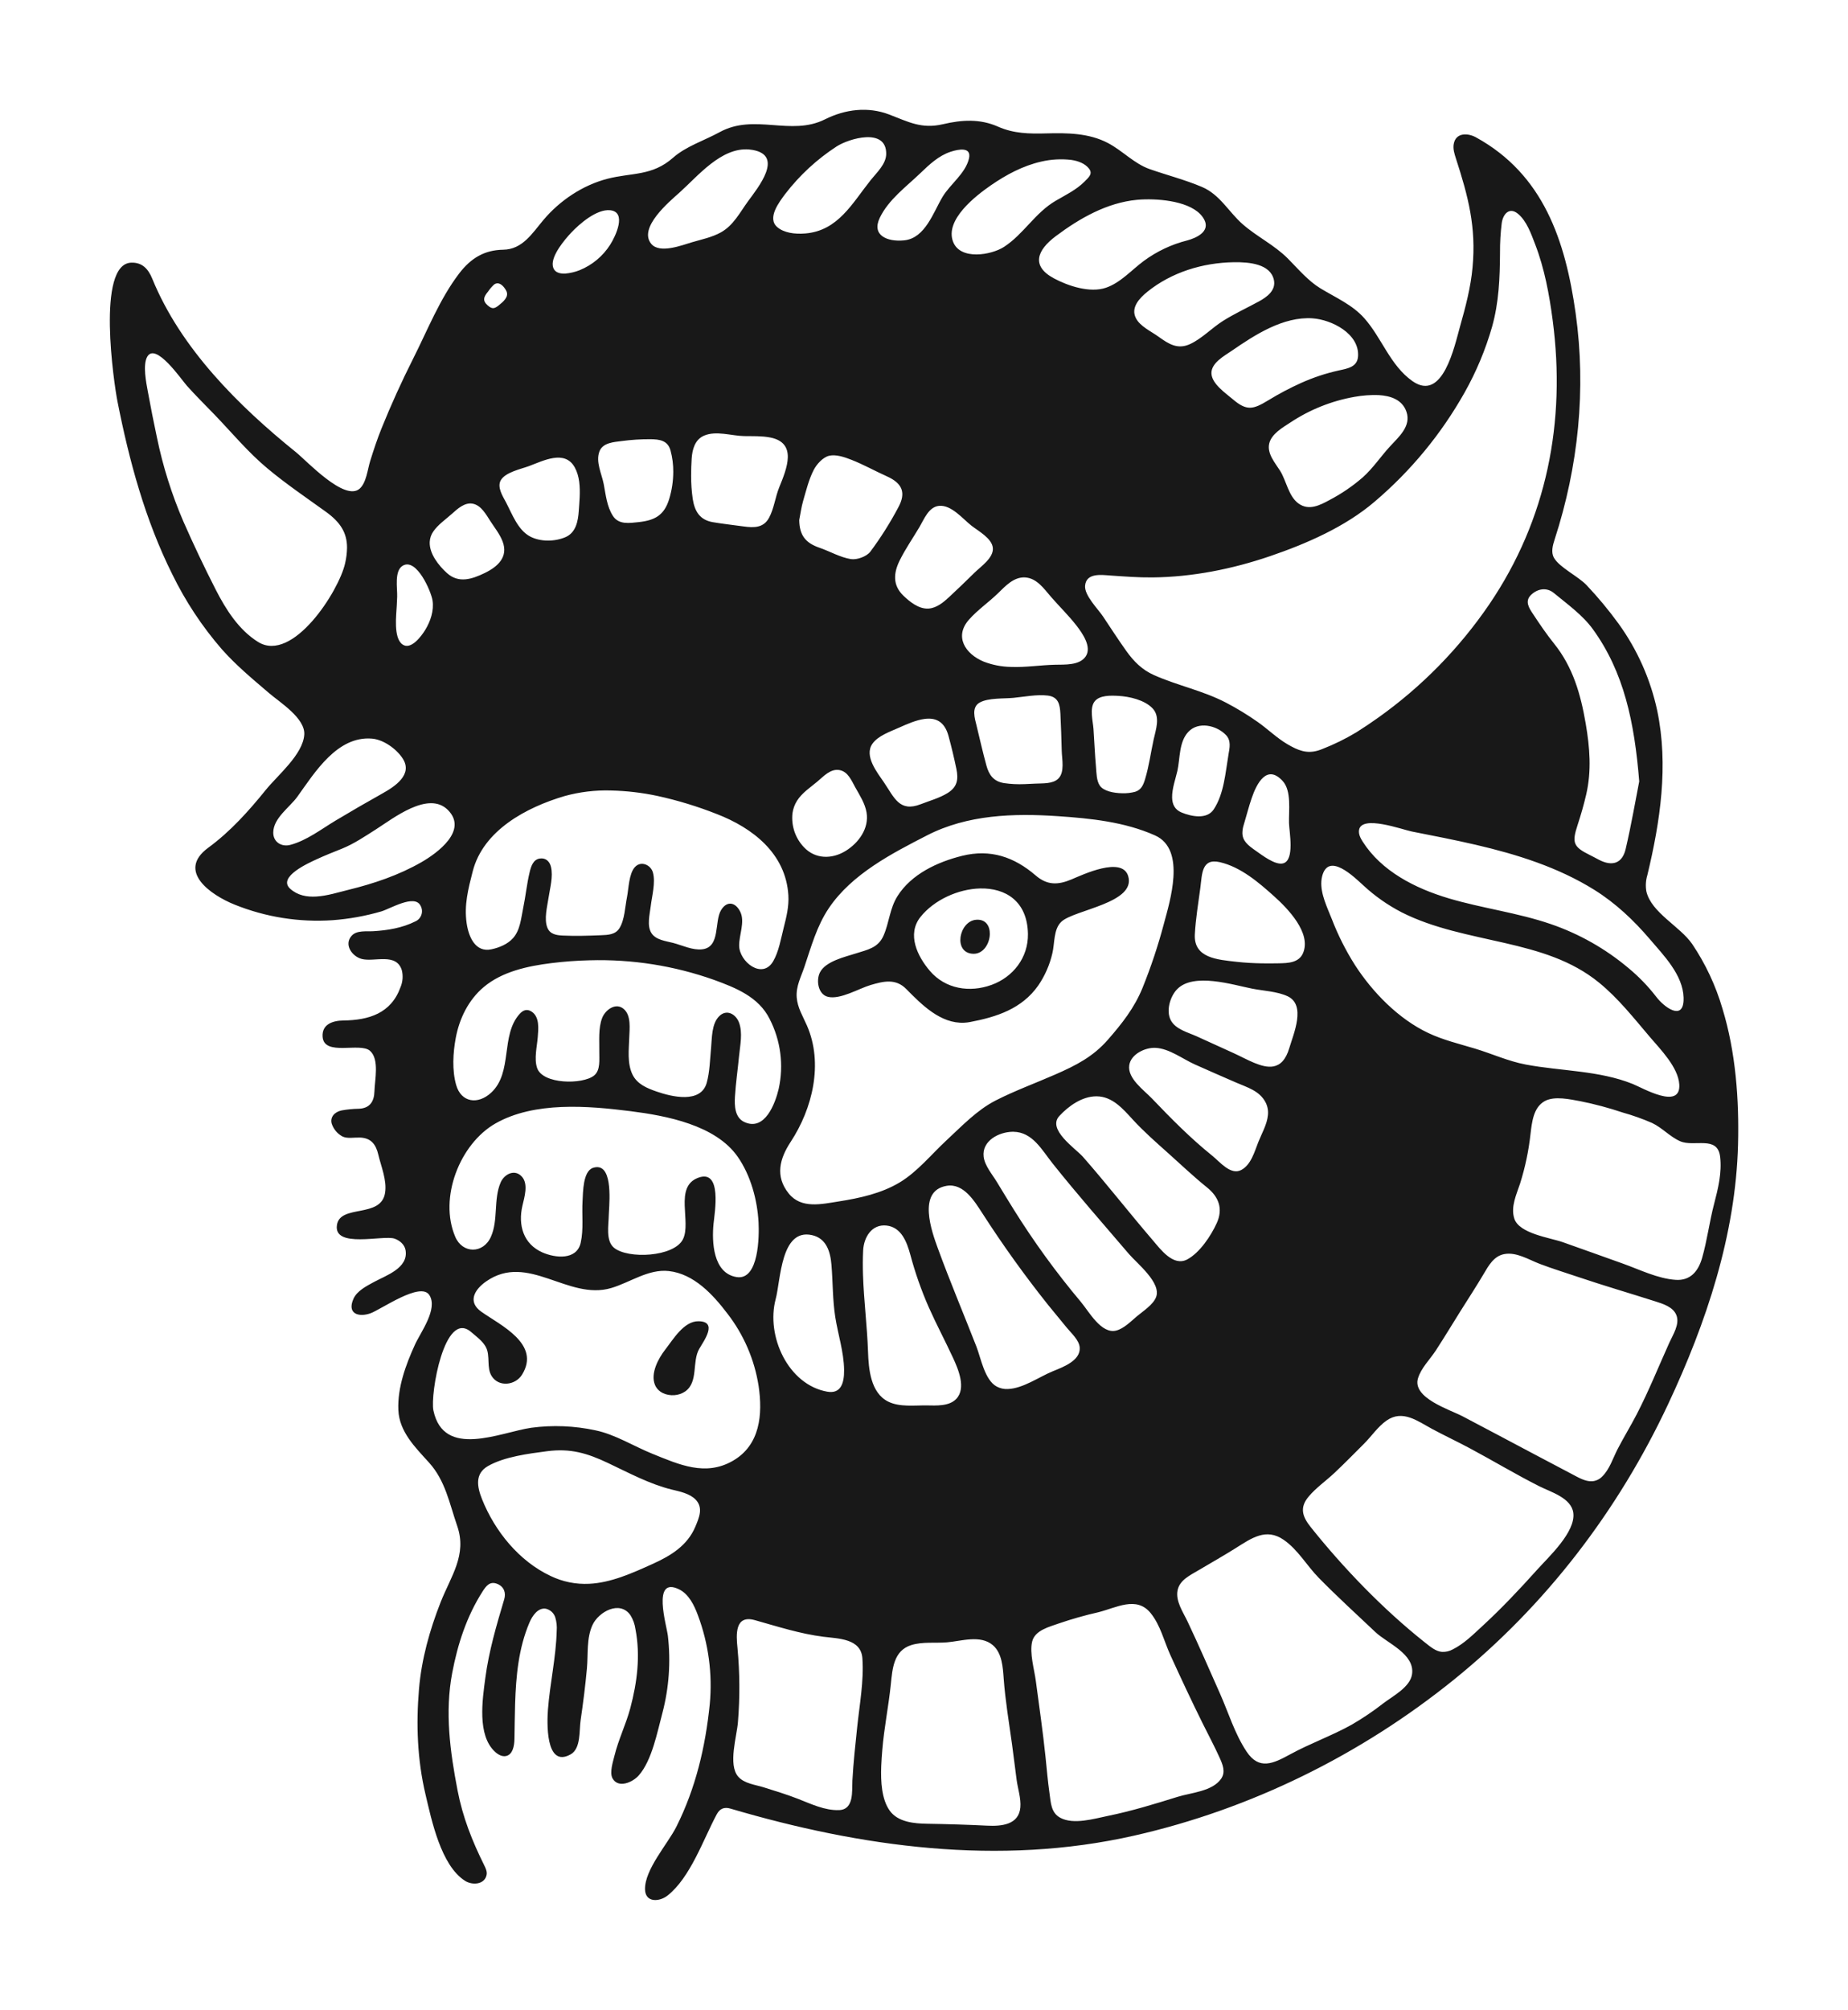 <svg width="505" height="549" viewBox="0 0 505 549" fill="none" xmlns="http://www.w3.org/2000/svg">
<g filter="url(#filter0_d)">
<g clip-path="url(#clip0)">
<path fill-rule="evenodd" clip-rule="evenodd" d="M140.762 461.425C141 453.789 141.706 446.201 144.674 439.228C145.494 437.301 147.007 435.145 149.084 435.41C149.699 435.536 150.27 435.824 150.737 436.244C151.204 436.665 151.55 437.203 151.739 437.802C152.101 439.004 152.233 440.265 152.127 441.516C151.94 448.719 150.291 455.777 149.738 462.946C149.503 465.998 148.904 479.173 155.957 475.198C158.769 473.611 158.256 468.71 158.657 465.953C159.345 461.237 159.954 456.494 160.386 451.748C160.739 447.869 160.236 443.5 161.912 439.868C163.55 436.315 169.348 433.009 172.283 437.201C172.993 438.35 173.456 439.634 173.642 440.972C175.049 448.223 174.124 455.501 172.244 462.572C171.068 466.996 168.997 471.144 167.906 475.61C167.522 477.185 166.528 480.156 167.372 481.736C168.891 484.575 172.852 482.895 174.564 480.948C178.172 476.844 179.622 469.078 181.008 463.933C182.822 457.04 183.33 449.868 182.506 442.789C182.186 440.025 178.062 426.564 185.482 430.088C188.239 431.396 189.716 434.503 190.711 437.199C193.625 444.964 194.733 453.291 193.951 461.548C192.757 473.234 190.108 484.448 184.843 494.953C182.49 499.649 176.13 506.669 176.267 512.107C176.36 515.793 180.228 515.489 182.384 513.8C188.667 508.88 192.186 498.427 195.863 491.583C196.678 490.064 197.865 489.512 199.609 490.026C235.29 500.542 272.97 505.787 309.953 497.403C341.805 490.182 371.865 475.346 397.261 454.838C422.392 434.541 442.157 408.728 455.857 379.526C466.265 357.342 474.315 333.32 474.951 308.619C475.264 296.449 474.338 283.438 470.695 271.517C468.862 265.234 466.067 259.273 462.411 253.846C459.043 248.987 451.283 245.335 449.902 239.507C449.641 238.023 449.731 236.499 450.165 235.057C453.701 220.391 455.996 205.065 452.866 190.107C451.025 181.526 447.416 173.423 442.27 166.316C439.615 162.67 436.731 159.197 433.637 155.916C431.344 153.435 426.105 151.006 424.632 148.33C423.798 146.817 424.315 144.947 424.849 143.303C431.314 123.42 433.492 102.335 430.577 81.598C427.78 61.701 421.76 43.639 403.341 33.518C401.121 32.298 397.808 32.152 397.253 35.361C397.025 36.678 397.443 38.011 397.855 39.281C401.213 49.636 403.431 58.021 402.398 69.046C401.919 74.42 400.485 79.871 399.019 85.042C397.501 90.379 394.327 106.014 385.943 100.08C379.891 95.798 377.621 88.337 372.84 82.943C369.544 79.224 364.964 77.284 360.807 74.749C357.466 72.71 354.755 69.47 351.935 66.629C348.265 62.93 343.49 60.67 339.593 57.256C335.746 53.887 333.38 49.157 328.468 47.071C323.855 45.109 318.946 43.863 314.201 42.202C309.906 40.7 306.792 37.181 302.757 35.064C297.553 32.335 291.618 32.285 285.893 32.439C281.293 32.563 277.015 32.495 272.745 30.601C267.782 28.401 262.839 28.719 257.678 29.928C251.842 31.296 248.24 29.293 242.995 27.283C237.181 25.055 230.943 25.846 225.458 28.593C216.063 33.297 206.2 26.881 196.655 32.099C192.395 34.429 187.465 35.957 183.928 39.081C178.195 44.146 172.677 43.108 165.978 44.837C159.25 46.574 152.983 50.773 148.526 56.057C145.447 59.708 142.794 64.135 137.509 64.213C132.466 64.287 128.733 66.437 125.48 70.693C120.171 77.639 116.82 86.202 112.898 93.972C109.754 100.199 106.872 106.553 104.254 113.033C103.073 115.959 102.088 118.95 101.151 121.96C100.45 124.211 100.123 127.864 98.273 129.488C94.188 133.072 83.838 121.911 80.873 119.521C65.141 106.836 49.349 91.122 41.616 72.148C40.484 69.368 38.81 67.659 35.883 67.743C26.211 68.025 31.203 101.105 32.09 105.601C35.285 121.806 39.664 138.008 47.067 152.84C50.671 160.238 55.227 167.132 60.621 173.347C64.533 177.764 69.085 181.53 73.56 185.354C76.527 187.891 83.455 192.19 83.147 196.683C82.771 202.125 75.89 207.732 72.618 211.782C67.952 217.553 62.938 223.145 56.922 227.549C48.167 233.96 57.628 240.511 64.157 243.117C72.632 246.525 81.768 247.974 90.882 247.354C95.387 247.023 99.845 246.22 104.183 244.959C106.571 244.271 113.292 240.147 114.911 243.375C115.126 243.749 115.259 244.164 115.301 244.593C115.344 245.022 115.295 245.455 115.158 245.864C115.021 246.273 114.799 246.648 114.507 246.964C114.215 247.281 113.859 247.532 113.462 247.701C109.93 249.467 105.946 250.124 102.038 250.361C100.194 250.473 97.502 250.051 96.109 251.585C93.895 254.026 96.212 257.255 98.861 257.945C102.314 258.839 108.307 256.144 109.809 261.03C110.187 262.567 110.061 264.185 109.45 265.645C106.868 272.825 100.781 274.67 93.8 274.75C90.972 274.782 87.949 275.763 88.153 279.146C88.49 284.665 98.383 280.602 101.124 283.046C103.736 285.374 102.395 291.044 102.322 294.099C102.255 296.889 101.039 298.738 98.075 298.857C96.483 298.88 94.897 299.035 93.331 299.319C91.45 299.713 90.129 301.134 90.657 302.96C91.159 304.456 92.216 305.703 93.609 306.444C94.928 307.068 96.729 306.679 98.323 306.725C101.397 306.812 102.727 308.594 103.382 311.4C104.138 314.633 105.769 318.378 105.229 321.831C104.129 328.854 92.978 324.877 92.079 330.587C91.053 337.108 104.733 333.285 107.797 334.331C109.238 334.823 110.559 335.963 110.821 337.465C111.683 342.417 105.442 344.395 102.08 346.24C100.118 347.318 97.544 348.609 96.584 350.786C94.754 354.938 98.103 355.851 101.233 354.732C104.15 353.69 114.939 345.965 117.337 349.763C119.735 353.561 114.943 359.897 113.399 363.282C110.89 368.782 108.593 375.013 108.856 381.152C109.112 387.117 113.498 391.363 117.247 395.516C121.719 400.468 122.799 406.628 124.938 412.816C127.684 420.758 123.209 426.527 120.381 433.719C117.399 441.303 115.183 449.251 114.496 457.394C113.685 466.986 114.029 476.64 116.282 486.171C117.93 493.145 120.496 505.611 127.102 509.769C129.068 511.007 132.43 510.816 132.972 508.134C133.154 507.234 132.734 506.333 132.326 505.513C129.022 498.86 126.461 492.42 125.043 485.081C122.989 474.452 121.534 463.704 123.574 452.956C125.055 445.147 127.506 437.545 131.863 430.727C132.834 429.208 133.866 427.82 135.892 428.641C137.754 429.394 138.309 431.102 137.786 432.854C135.68 439.911 133.59 447.023 132.623 454.344C131.843 460.246 130.337 469.988 135.285 474.517C136.121 475.281 137.241 475.92 138.341 475.65C140.124 475.212 140.542 472.902 140.581 471.065C140.645 467.867 140.662 464.642 140.762 461.425Z" fill="white"/>
<path fill-rule="evenodd" clip-rule="evenodd" d="M140.762 461.425C141 453.789 141.706 446.201 144.674 439.228C145.494 437.301 147.007 435.145 149.084 435.41C149.699 435.536 150.27 435.824 150.737 436.244C151.204 436.665 151.55 437.203 151.739 437.802C152.101 439.004 152.233 440.265 152.127 441.516C151.94 448.719 150.291 455.777 149.738 462.946C149.503 465.998 148.904 479.173 155.957 475.198C158.769 473.611 158.256 468.71 158.657 465.953C159.345 461.237 159.954 456.494 160.386 451.748C160.739 447.869 160.236 443.5 161.912 439.868C163.55 436.315 169.348 433.009 172.283 437.201C172.993 438.35 173.456 439.634 173.642 440.972C175.049 448.223 174.124 455.501 172.244 462.572C171.068 466.996 168.997 471.144 167.906 475.61C167.522 477.185 166.528 480.156 167.372 481.736C168.891 484.575 172.852 482.895 174.564 480.948C178.172 476.844 179.622 469.078 181.008 463.933C182.822 457.04 183.33 449.868 182.506 442.789C182.186 440.025 178.062 426.564 185.482 430.088C188.239 431.396 189.716 434.503 190.711 437.199C193.625 444.964 194.733 453.291 193.951 461.548C192.757 473.234 190.108 484.448 184.843 494.953C182.49 499.649 176.13 506.669 176.267 512.107C176.36 515.793 180.228 515.489 182.384 513.8C188.667 508.88 192.186 498.427 195.863 491.583C196.678 490.064 197.865 489.512 199.609 490.026C235.29 500.542 272.97 505.787 309.953 497.403C341.805 490.182 371.865 475.346 397.261 454.838C422.392 434.541 442.157 408.728 455.857 379.526C466.265 357.342 474.315 333.32 474.951 308.619C475.264 296.449 474.338 283.438 470.695 271.517C468.862 265.234 466.067 259.273 462.411 253.846C459.043 248.987 451.283 245.335 449.902 239.507C449.641 238.023 449.731 236.499 450.165 235.057C453.701 220.391 455.996 205.065 452.866 190.107C451.025 181.526 447.416 173.423 442.27 166.316C439.615 162.67 436.731 159.197 433.637 155.916C431.344 153.435 426.105 151.006 424.632 148.33C423.798 146.817 424.315 144.947 424.849 143.303C431.314 123.42 433.492 102.335 430.577 81.598C427.78 61.701 421.76 43.639 403.341 33.518C401.121 32.298 397.808 32.152 397.253 35.361C397.025 36.678 397.443 38.011 397.855 39.281C401.213 49.636 403.431 58.021 402.398 69.046C401.919 74.42 400.485 79.871 399.019 85.042C397.501 90.379 394.327 106.014 385.943 100.08C379.891 95.798 377.621 88.337 372.84 82.943C369.544 79.224 364.964 77.284 360.807 74.749C357.466 72.71 354.755 69.47 351.935 66.629C348.265 62.93 343.49 60.67 339.593 57.256C335.746 53.887 333.38 49.157 328.468 47.071C323.855 45.109 318.946 43.863 314.201 42.202C309.906 40.7 306.792 37.181 302.757 35.064C297.553 32.335 291.618 32.285 285.893 32.439C281.293 32.563 277.015 32.495 272.745 30.601C267.782 28.401 262.839 28.719 257.678 29.928C251.842 31.296 248.24 29.293 242.995 27.283C237.181 25.055 230.943 25.846 225.458 28.593C216.063 33.297 206.2 26.881 196.655 32.099C192.395 34.429 187.465 35.957 183.928 39.081C178.195 44.146 172.677 43.108 165.978 44.837C159.25 46.574 152.983 50.773 148.526 56.057C145.447 59.708 142.794 64.135 137.509 64.213C132.466 64.287 128.733 66.437 125.48 70.693C120.171 77.639 116.82 86.202 112.898 93.972C109.754 100.199 106.872 106.553 104.254 113.033C103.073 115.959 102.088 118.95 101.151 121.96C100.45 124.211 100.123 127.864 98.273 129.488C94.188 133.072 83.838 121.911 80.873 119.521C65.141 106.836 49.349 91.122 41.616 72.148C40.484 69.368 38.81 67.659 35.883 67.743C26.211 68.025 31.203 101.105 32.09 105.601C35.285 121.806 39.664 138.008 47.067 152.84C50.671 160.238 55.227 167.132 60.621 173.347C64.533 177.764 69.085 181.53 73.56 185.354C76.527 187.891 83.455 192.19 83.147 196.683C82.771 202.125 75.89 207.732 72.618 211.782C67.952 217.553 62.938 223.145 56.922 227.549C48.167 233.96 57.628 240.511 64.157 243.117C72.632 246.525 81.768 247.974 90.882 247.354C95.387 247.023 99.845 246.22 104.183 244.959C106.571 244.271 113.292 240.147 114.911 243.375C115.126 243.749 115.259 244.164 115.301 244.593C115.344 245.022 115.295 245.455 115.158 245.864C115.021 246.273 114.799 246.648 114.507 246.964C114.215 247.281 113.859 247.532 113.462 247.701C109.93 249.467 105.946 250.124 102.038 250.361C100.194 250.473 97.502 250.051 96.109 251.585C93.895 254.026 96.212 257.255 98.861 257.945C102.314 258.839 108.307 256.144 109.809 261.03C110.187 262.567 110.061 264.185 109.45 265.645C106.868 272.825 100.781 274.67 93.8 274.75C90.972 274.782 87.949 275.763 88.153 279.146C88.49 284.665 98.383 280.602 101.124 283.046C103.736 285.374 102.395 291.044 102.322 294.099C102.255 296.889 101.039 298.738 98.075 298.857C96.483 298.88 94.897 299.035 93.331 299.319C91.45 299.713 90.129 301.134 90.657 302.96C91.159 304.456 92.216 305.703 93.609 306.444C94.928 307.068 96.729 306.679 98.323 306.725C101.397 306.812 102.727 308.594 103.382 311.4C104.138 314.633 105.769 318.378 105.229 321.831C104.129 328.854 92.978 324.877 92.079 330.587C91.053 337.108 104.733 333.285 107.797 334.331C109.238 334.823 110.559 335.963 110.821 337.465C111.683 342.417 105.442 344.395 102.08 346.24C100.118 347.318 97.544 348.609 96.584 350.786C94.754 354.938 98.103 355.851 101.233 354.732C104.15 353.69 114.939 345.965 117.337 349.763C119.735 353.561 114.943 359.897 113.399 363.282C110.89 368.782 108.593 375.013 108.856 381.152C109.112 387.117 113.498 391.363 117.247 395.516C121.719 400.468 122.799 406.628 124.938 412.816C127.684 420.758 123.209 426.527 120.381 433.719C117.399 441.303 115.183 449.251 114.496 457.394C113.685 466.986 114.029 476.64 116.282 486.171C117.93 493.145 120.496 505.611 127.102 509.769C129.068 511.007 132.43 510.816 132.972 508.134C133.154 507.234 132.734 506.333 132.326 505.513C129.022 498.86 126.461 492.42 125.043 485.081C122.989 474.452 121.534 463.704 123.574 452.956C125.055 445.147 127.506 437.545 131.863 430.727C132.834 429.208 133.866 427.82 135.892 428.641C137.754 429.394 138.309 431.102 137.786 432.854C135.68 439.911 133.59 447.023 132.623 454.344C131.843 460.246 130.337 469.988 135.285 474.517C136.121 475.281 137.241 475.92 138.341 475.65C140.124 475.212 140.542 472.902 140.581 471.065C140.645 467.867 140.662 464.642 140.762 461.425ZM360.12 201.03C357.065 201.907 354.739 201.01 351.778 199.266C348.887 197.564 346.419 195.121 343.668 193.192C340.896 191.244 337.999 189.48 334.994 187.914C328.672 184.628 321.807 183.274 315.361 180.411C312.08 178.953 309.796 176.649 307.743 173.758C305.57 170.697 303.519 167.552 301.443 164.424C300.068 162.352 296.291 158.639 296.518 155.99C296.827 152.388 301.041 153.042 303.494 153.208C307.306 153.468 311.122 153.768 314.945 153.727C325.853 153.611 336.729 151.442 347.035 147.928C356.97 144.539 367.576 139.931 375.628 133.047C385.541 124.632 393.877 114.52 400.249 103.184C403.424 97.538 405.932 91.541 407.722 85.314C409.619 78.569 409.854 72.004 409.907 65.037C409.886 62.33 410.042 59.625 410.376 56.939C410.726 54.453 412.467 52.453 414.814 54.396C417.214 56.383 418.415 59.896 419.501 62.707C422.072 69.37 423.378 76.476 424.305 83.533C427.929 111.146 422.759 137.847 406.951 161.107C398.747 173.129 388.476 183.601 376.616 192.034C374.676 193.415 372.699 194.741 370.684 196.011C367.706 197.805 364.579 199.34 361.339 200.6C360.941 200.766 360.534 200.91 360.12 201.03ZM320.654 235.652C320.359 240.231 318.934 245.069 318.074 248.248C316.488 254.244 314.527 260.134 312.203 265.885C309.953 271.361 306.62 275.581 302.752 280.004C298.654 284.69 293.991 287.039 288.355 289.508C282.963 291.872 277.329 293.919 272.086 296.599C266.964 299.215 262.782 303.651 258.605 307.523C254.474 311.35 250.733 316.04 245.875 318.97C240.886 321.98 234.895 323.285 229.204 324.174C224.462 324.916 218.948 326.266 215.516 321.983C211.746 317.28 213.062 312.48 216.068 307.9C222.025 298.827 225.05 286.528 220.509 276.126C219.399 273.584 217.937 271.286 217.716 268.441C217.482 265.429 218.878 262.891 219.812 260.12C221.681 254.582 223.195 248.958 226.507 244.045C232.766 234.763 243.684 229.132 253.353 224.173C264.392 218.51 276.992 218.127 289.072 218.939C298.029 219.542 307.313 220.494 315.602 224.18C319.985 226.125 320.973 230.739 320.654 235.652ZM133.494 368.025C133.55 369.388 133.639 370.74 134.36 371.886C136.305 374.978 140.845 374.404 142.644 371.514C147.88 363.103 136.732 357.991 131.513 354.29C127.679 351.571 129.708 348.212 132.846 346.025C144.283 338.052 155.195 351.318 167.019 347.831C172.184 346.309 177.198 342.566 182.766 343.191C189.642 343.965 194.821 349.607 198.776 354.809C203.243 360.569 206.177 367.369 207.303 374.572C208.45 382.338 207.743 390.712 200.279 395.016C192.77 399.345 185.612 396.066 178.275 393.102C173.223 391.06 168.046 387.793 162.717 386.7C156.956 385.455 151.023 385.217 145.181 385.995C136.713 387.233 121.232 394.568 118.431 381.247C117.528 376.952 121.43 353.514 128.754 359.853C130.146 361.057 131.736 362.174 132.685 363.792C133.42 365.047 133.435 366.542 133.494 368.025ZM394.049 447.216C392.361 447.074 390.991 445.919 389.199 444.495C377.976 435.58 367.136 424.349 358.197 413.157C355.894 410.274 355.062 407.819 357.621 404.78C359.676 402.339 362.372 400.492 364.684 398.312C367.425 395.729 370.071 393.03 372.737 390.369C374.778 388.331 376.512 385.707 378.885 384.042C383.307 380.942 387.414 384.204 391.402 386.346C394.737 388.138 398.174 389.744 401.515 391.527C407.929 394.948 414.181 398.723 420.671 401.99C423.77 403.55 429.436 405.162 429.939 409.276C430.579 414.506 423.195 421.272 420.049 424.777C415.241 430.134 410.309 435.37 405.004 440.242C402.543 442.502 400.03 445.022 397.008 446.527C396.105 447.028 395.08 447.267 394.049 447.216ZM166.963 211.928C171.228 212.024 175.475 212.521 179.647 213.41C185.161 214.615 190.569 216.262 195.82 218.333C205.642 222.116 214.726 229.109 215.435 240.519C215.624 243.573 214.909 246.466 214.162 249.403C213.413 252.349 212.825 255.951 211.272 258.596C208.31 263.642 202.052 258.726 201.986 254.331C201.942 251.438 203.631 247.813 202.301 245.074C200.996 242.388 198.637 241.991 197.056 244.581C195.127 247.741 196.95 254.704 191.901 255.304C189.293 255.614 186.437 254.217 183.978 253.568C181.982 253.04 179.217 252.789 178.001 250.853C176.728 248.827 177.565 245.722 177.821 243.547C178.148 240.767 179.185 237.092 178.426 234.336C177.841 232.209 175.128 231.035 173.484 232.865C171.83 234.707 171.796 238.794 171.331 241.091C170.804 243.684 170.712 247.248 169.274 249.542C168.14 251.353 166.076 251.383 164.137 251.463C160.713 251.604 157.212 251.714 153.786 251.548C152.042 251.463 150.311 251.202 149.586 249.418C148.624 247.049 149.539 243.661 149.893 241.262C150.282 238.628 151.214 235.433 150.561 232.769C150.201 231.299 149.143 230.273 147.523 230.508C145.681 230.776 145.114 232.671 144.732 234.251C143.96 237.448 143.646 240.779 142.974 244.006C142.396 246.779 142.172 250.049 140.199 252.252C138.707 253.918 136.469 254.829 134.325 255.298C129.844 256.278 128.044 251.8 127.518 248.17C126.799 243.195 127.95 238.809 129.176 234.021C132.057 222.77 143.887 216.519 154.25 213.458C158.386 212.311 162.672 211.795 166.962 211.927L166.963 211.928ZM435.048 400.613C433.227 400.711 431.363 399.611 429.557 398.652C426.234 396.887 422.899 395.143 419.571 393.386C412.933 389.881 406.315 386.343 399.668 382.86C396.163 381.023 385.875 377.859 387.493 372.485C388.337 369.684 390.749 367.348 392.324 364.944C394.655 361.381 396.848 357.72 399.112 354.115C401.234 350.733 403.43 347.388 405.459 343.949C406.792 341.691 408.218 339.121 411.013 338.57C414.371 337.908 417.76 340.09 420.765 341.231C424.259 342.558 427.853 343.659 431.397 344.856C438.324 347.199 445.338 349.235 452.301 351.459C454.412 352.134 457.261 352.983 458.126 355.294C459.046 357.752 457.17 360.564 456.195 362.722C453.232 369.285 450.567 375.935 447.251 382.344C445.592 385.548 443.696 388.625 442.04 391.829C440.767 394.292 439.851 397.367 437.808 399.334C437.08 400.09 436.095 400.546 435.048 400.613ZM361.088 236.678C361.121 236.219 361.195 235.765 361.308 235.32C363.028 228.652 370.02 235.531 372.533 237.824C375.683 240.752 379.218 243.235 383.039 245.207C391.774 249.635 401.729 251.393 411.195 253.578C420.517 255.73 429.442 258.261 436.988 264.423C442.249 268.72 446.453 274.075 450.836 279.224C453.711 282.6 458.614 287.524 458.897 292.234C459.32 299.282 448.887 293.177 446.146 292.077C436.927 288.378 426.583 288.599 416.95 286.783C412.112 285.87 407.707 283.822 403.018 282.412C398.734 281.124 394.345 280.081 390.284 278.158C382.173 274.319 375.092 267.072 370.271 259.607C367.748 255.632 365.625 251.416 363.935 247.021C362.722 243.949 360.829 240.161 361.088 236.678ZM166.4 327.099C166.608 323.4 167.376 313.312 162.077 314.994C159.264 315.886 159.332 321.741 159.193 324.027C158.965 327.81 159.519 331.733 158.687 335.46C157.609 340.283 151.735 339.647 148.247 338.114C142.987 335.802 141.534 330.636 142.766 325.33C143.293 323.058 144.421 319.477 142.66 317.458C140.687 315.196 137.801 316.706 136.81 318.993C134.809 323.617 136.21 329.246 134.142 333.85C132.043 338.527 126.389 338.474 124.41 333.845C119.853 323.194 125.668 308.408 135.418 302.864C146.022 296.834 160.67 298.053 172.283 299.519C182.05 300.753 195.554 303.282 201.614 312.002C205.144 317.083 206.962 323.764 207.285 329.891C207.481 333.593 207.405 345.823 201.274 344.83C194.805 343.782 194.509 335.119 194.986 330.286C195.288 327.219 197.422 315.169 190.732 317.729C184.164 320.243 189.001 329.784 186.625 334.513C184.19 339.365 171.574 339.976 167.774 336.817C165.476 334.907 166.319 330.599 166.357 327.989C166.364 327.767 166.379 327.465 166.4 327.099ZM385.866 453.326C385.348 456.821 380.767 459.192 378.025 461.26C375.281 463.405 372.391 465.356 369.378 467.1C363.938 470.132 358.043 472.211 352.589 475.188C347.936 477.728 344.082 479.596 340.655 474.456C337.409 469.585 335.717 463.846 333.355 458.536C330.44 451.983 327.58 445.371 324.508 438.891C323.308 436.359 321.205 433.365 321.791 430.408C322.348 427.594 325.245 426.265 327.48 424.941C330.878 422.926 334.33 420.977 337.675 418.876C342.007 416.155 345.974 413.266 350.811 416.619C354.722 419.331 357.091 423.644 360.374 426.989C365.381 432.092 370.669 436.917 375.866 441.821C379.091 444.86 386.686 447.782 385.866 453.324V453.326ZM161.141 258.308C172.696 257.974 184.214 259.786 195.109 263.651C201.105 265.833 207.324 268.322 210.315 274.328C213.344 280.21 214.219 286.966 212.79 293.426C211.866 297.365 209.011 305.14 203.36 302.461C200.787 301.242 200.691 298 200.84 295.54C201.065 291.85 201.607 288.144 201.961 284.462C202.243 281.561 203.012 278.116 201.941 275.289C201.061 272.966 198.542 271.575 196.531 273.577C194.422 275.677 194.572 279.563 194.311 282.279C194.014 285.368 193.963 288.754 193.126 291.761C191.519 297.536 183.517 295.572 179.478 294.174C176.829 293.258 174.113 292.165 172.824 289.483C171.361 286.43 171.854 282.678 171.954 279.412C172.028 277.016 172.52 273.469 170.509 271.66C168.315 269.685 165.414 271.828 164.549 274.066C163.453 276.899 163.821 280.347 163.767 283.326C163.73 285.376 164.148 288.35 162.325 289.798C159.189 292.292 148.247 292.222 146.762 287.686C145.924 285.13 146.742 281.94 146.949 279.318C147.127 277.063 147.502 273.776 145.278 272.328C144.035 271.518 142.958 271.894 142.015 272.935C136.711 278.802 140.196 288.906 134.239 294.448C130.609 297.824 126.016 297.172 124.645 292.341C123.508 288.337 123.787 283.566 124.542 279.522C125.534 274.211 128 269.151 132.176 265.629C137.239 261.357 144.256 259.877 150.665 259.079C154.141 258.645 157.638 258.387 161.141 258.307V258.308ZM296.147 493.303C293.848 493.571 291.569 493.504 289.775 492.548C287.2 491.177 287.172 488.471 286.803 485.892C286.323 482.541 286.048 479.165 285.697 475.799C284.979 468.905 283.971 462.045 283.063 455.176C282.644 451.999 281.303 447.562 282.051 444.421C282.799 441.279 286.785 440.373 289.42 439.424C292.926 438.228 296.492 437.217 300.104 436.397C305.016 435.194 310.568 431.839 314.445 436.634C317.129 439.954 318.09 444.28 319.826 448.092C322.673 454.342 325.58 460.558 328.631 466.711C330.184 469.844 331.85 472.944 333.287 476.131C334.112 477.96 334.975 479.992 333.716 481.84C331.342 485.329 325.517 485.653 321.816 486.806C315.524 488.766 309.234 490.697 302.768 492.015C300.875 492.401 298.501 493.028 296.147 493.303ZM94.835 145.595C94.814 147.039 94.636 148.476 94.303 149.881C92.624 157.445 79.993 177.197 70.545 171.361C65.276 168.107 61.715 162.47 58.962 157.083C55.838 150.972 52.87 144.72 50.109 138.437C46.925 131.053 44.504 123.363 42.882 115.487C41.981 111.31 41.167 107.115 40.393 102.914C39.948 100.501 38.972 95.66 40.236 93.439C42.537 89.393 49.537 99.64 51.043 101.336C53.489 104.094 56.139 106.67 58.689 109.328C63.46 114.299 67.798 119.546 73.111 123.974C78.195 128.213 83.678 131.923 89.044 135.787C93.075 138.689 94.833 141.579 94.835 145.595ZM457.933 345.596C452.968 345.267 448.017 342.769 443.385 341.123C437.938 339.187 432.501 337.218 427.048 335.299C423.581 334.078 415.128 332.987 413.808 328.854C412.778 325.625 414.4 322.309 415.389 319.287C416.779 314.89 417.733 310.366 418.236 305.781C418.619 302.615 419 298.473 422.145 296.761C424.822 295.304 429.083 296.296 431.892 296.805C435.792 297.588 439.638 298.616 443.409 299.882C446.158 300.65 448.85 301.606 451.468 302.744C454.248 304.069 456.357 306.514 459.132 307.73C462.964 309.41 469.346 306.059 470.053 311.957C470.578 316.341 469.478 320.748 468.381 324.96C467.119 329.803 466.508 334.843 465.122 339.644C464.092 343.213 461.946 345.861 457.933 345.596ZM240.813 478.452C240.872 476.876 240.993 475.372 241.098 474.053C241.581 468.05 242.812 462.138 243.426 456.15C243.867 451.849 244.18 446.875 249.019 445.359C252.139 444.381 255.62 444.887 258.835 444.605C262.721 444.264 267.944 442.504 271.305 445.376C273.854 447.554 274.052 451.462 274.28 454.556C274.721 460.568 275.736 466.515 276.558 472.483C277.002 475.713 277.377 478.951 277.814 482.181C278.142 484.608 279.046 487.246 278.829 489.707C278.408 494.478 273.628 494.874 269.779 494.685C264.308 494.415 258.888 494.253 253.409 494.165C249.846 494.109 245.369 493.744 243.114 490.56C240.932 487.473 240.652 482.701 240.813 478.452ZM161.033 428.616C157.375 428.803 153.728 428.065 150.431 426.469C141.818 422.403 135.23 414.257 131.731 405.526C130.368 402.124 129.712 398.538 133.354 396.456C137.832 393.896 144.447 393.065 149.491 392.404C155.901 391.565 160.465 392.935 166.209 395.653C171.731 398.266 177.558 401.403 183.508 402.862C185.697 403.398 188.452 403.927 190.09 405.616C192.244 407.836 191.049 410.554 190.015 413.018C187.866 418.136 183.377 420.908 178.525 423.109C172.635 425.78 166.959 428.322 161.033 428.616ZM232.932 482.385C232.804 485.306 233.382 490.286 229.291 490.433C225.396 490.574 221.641 488.754 218.097 487.37C215.021 486.167 211.858 485.212 208.712 484.218C206.443 483.499 203.373 483.205 201.718 481.283C198.894 478.007 201.38 470.205 201.661 466.347C202.206 459.642 202.164 452.902 201.537 446.204C201.154 442.474 200.784 437.006 206.292 438.55C212.48 440.285 218.624 442.276 225.025 443.085C229.083 443.598 235.279 443.554 235.663 448.965C236.102 455.14 234.892 461.571 234.25 467.701C233.744 472.541 233.205 477.377 232.942 482.235C232.932 482.285 232.932 482.335 232.932 482.385ZM460.062 269.367C459.767 274.776 454.769 271.141 452.594 268.273C450.364 265.389 447.822 262.76 445.013 260.435C438.736 255.151 431.535 251.075 423.775 248.414C414.705 245.298 405.082 244.119 395.89 241.386C386.698 238.652 377.536 233.982 372.381 225.893C371.776 224.943 371.212 223.857 371.381 222.742C372.031 218.48 383.266 222.629 385.801 223.13C391.638 224.287 397.484 225.409 403.281 226.757C414.568 229.38 425.8 232.903 435.696 239.076C441.447 242.664 446.419 247.349 450.807 252.488C454.606 256.939 459.891 262.273 460.071 268.505C460.08 268.815 460.077 269.103 460.062 269.367ZM275.401 375.417C274.352 375.472 273.307 375.241 272.379 374.747C269.076 372.967 268.065 367.006 266.823 363.822C263.335 354.889 259.601 346.054 256.308 337.046C254.683 332.6 250.531 321.303 258.68 319.914C263.322 319.126 266.305 324.126 268.416 327.358C274.007 336.055 280.041 344.459 286.493 352.538C288.154 354.59 289.849 356.613 291.516 358.659C292.733 360.153 294.917 362.048 295.054 364.108C295.291 367.69 290.394 369.458 287.77 370.531C283.89 372.118 279.605 375.261 275.401 375.417ZM276.934 305.147C282.154 305.215 284.706 310.106 287.617 313.762C290.989 317.994 294.456 322.14 297.968 326.255C301.461 330.348 304.964 334.432 308.478 338.507C310.759 341.162 317.463 346.434 315.904 350.349C315.081 352.413 312.364 354.144 310.711 355.526C309.098 356.877 307.121 358.919 305.014 359.449C300.944 360.473 297.561 354.227 295.363 351.613C288.645 343.626 282.502 335.173 276.981 326.317C275.434 323.835 273.915 321.336 272.399 318.835C271.147 316.77 269.091 314.415 268.799 311.95C268.288 307.617 272.954 305.209 276.675 305.145C276.762 305.146 276.848 305.146 276.934 305.147ZM447.947 209.44C446.968 214.408 445.809 221.205 444.242 227.908C443.322 231.844 440.59 232.748 436.951 230.856C436.12 230.424 435.299 229.971 434.459 229.556C429.922 227.317 429.512 226.21 431.099 221.373C431.999 218.627 432.806 215.839 433.457 213.024C434.953 206.558 434.45 200.199 433.321 193.628C431.945 185.615 429.827 178.193 424.663 171.783C422.611 169.236 420.772 166.509 418.966 163.778C417.894 162.156 416.544 160.246 418.42 158.466C420.208 156.769 422.675 156.38 424.616 157.981C428.356 161.066 432.481 164.005 435.273 167.856C443.779 179.589 446.648 193.279 447.947 209.44ZM299.676 295.462C303.978 295.494 306.862 298.878 309.549 301.813C312.567 305.109 315.955 308.056 319.281 311.036C322.769 314.162 326.185 317.407 329.834 320.346C333.087 322.965 334.265 326.213 332.506 330.081C330.928 333.554 327.863 338.185 324.44 340.01C320.609 342.052 317.131 337.236 314.96 334.708C308.529 327.219 302.46 319.422 295.945 312.002C293.964 309.745 286.053 304.526 289.49 300.826C291.991 298.132 295.65 295.483 299.572 295.462H299.676L299.676 295.462ZM235.833 344.253C235.76 342.012 235.759 339.777 235.872 337.557C236.057 333.947 238.235 330.301 242.292 330.766C246.348 331.232 247.828 335.318 248.766 338.737C250.074 343.632 251.754 348.42 253.79 353.059C255.867 357.73 258.276 362.236 260.42 366.871C261.83 369.92 264.122 375.2 261.294 378.136C259.331 380.177 255.803 379.927 253.227 379.893C249.851 379.849 245.857 380.4 242.736 378.863C237.885 376.473 237.365 369.92 237.203 365.188C236.966 358.267 236.058 351.227 235.833 344.252V344.253ZM376.715 103.918C380.042 104.104 383.203 105.186 384.336 108.463C385.703 112.413 382.218 115.354 379.828 117.956C377.269 120.744 375.215 123.883 372.372 126.416C369.625 128.795 366.614 130.849 363.398 132.54C360.701 134.003 357.7 135.587 354.847 133.537C352.09 131.553 351.539 127.337 349.795 124.569C348.445 122.43 346.203 119.919 346.836 117.162C347.441 114.53 350.513 112.773 352.585 111.428C357.898 107.898 363.883 105.504 370.165 104.397C372.325 104.006 374.521 103.846 376.715 103.918ZM312.985 50.457C318.438 50.344 326.752 51.409 329.108 56.041C330.743 59.256 326.954 60.99 324.434 61.674C320.136 62.756 316.092 64.668 312.527 67.302C309.208 69.761 306.213 73.231 302.214 74.598C297.837 76.095 291.846 74.108 287.965 72.014C281.705 68.638 283.404 64.337 288.503 60.516C295.012 55.638 302.498 51.349 310.746 50.579C311.409 50.518 312.163 50.473 312.984 50.456L312.985 50.457ZM346.479 300.663C346.223 303.183 344.748 305.701 343.844 307.997C342.814 310.608 341.855 314.224 339.142 315.611C336.288 317.075 333.316 313.336 331.302 311.716C325.308 306.895 320.067 301.574 314.753 296.021C312.6 293.77 308.046 290.569 308.59 286.961C309.05 283.918 312.963 282.086 315.755 282.222C319.547 282.408 323.166 285.261 326.529 286.761C330.263 288.426 334.006 290.07 337.759 291.693C340.849 293.033 344.198 293.936 345.853 297.138C346.408 298.225 346.626 299.452 346.479 300.663ZM230.664 370.141C230.725 373.992 229.673 376.781 226.055 376.139C215.36 374.241 209.285 360.925 211.97 350.841C213.363 345.607 213.344 331.532 221.84 333.367C225.823 334.228 226.906 337.876 227.209 341.478C227.611 346.247 227.508 351.028 228.255 355.772C229.01 360.576 230.585 365.244 230.664 370.143V370.141ZM344.782 259.141C342.483 259.1 340.186 258.978 337.9 258.718C332.725 258.131 326.172 257.722 326.511 251.238C326.732 247 327.458 242.719 328.014 238.513C328.508 234.778 328.326 230.343 333.341 231.501C339.067 232.823 344.001 237.068 348.26 240.899C351.825 244.107 358.436 250.825 356.073 256.353C354.928 259.03 351.888 259.084 349.404 259.13C347.863 259.159 346.323 259.168 344.782 259.141ZM341.551 107.365C340.145 107.365 338.775 106.668 336.904 105.072C334.956 103.411 331.109 100.851 331.049 97.949C330.989 95.107 334.635 93.17 336.626 91.799C342.904 87.475 350.67 82.422 358.648 82.952C363.884 83.3 371.488 87.131 371.115 93.294C370.935 96.267 368.271 96.662 365.862 97.187C362.32 97.97 358.868 99.113 355.559 100.6C352.494 101.979 349.519 103.55 346.651 105.304C344.51 106.606 343.011 107.365 341.551 107.368V107.365ZM218.408 138.035C218.753 136.298 218.978 134.526 219.47 132.831C220.301 129.979 221.004 127.025 222.339 124.409C223.183 122.761 224.895 120.902 226.547 120.501C228.409 120.051 230.755 120.844 232.691 121.605C235.989 122.899 239.104 124.655 242.344 126.107C246.549 127.989 247.688 130.552 245.465 134.617C243.229 138.834 240.675 142.874 237.825 146.702C236.813 148.024 234.169 148.987 232.497 148.715C229.546 148.238 226.799 146.597 223.911 145.608C220.062 144.292 218.457 142.128 218.405 138.037L218.408 138.035ZM276.224 178.169C273.682 178.124 271.167 177.632 268.795 176.715C263.725 174.601 260.727 169.849 264.788 165.261C267.14 162.604 270.105 160.576 272.65 158.119C274.707 156.133 277.008 153.537 280.144 153.729C283.321 153.924 285.278 156.805 287.172 158.994C289.506 161.69 292.09 164.171 294.265 167.003C295.792 168.993 298.402 172.693 296.709 175.269C295.035 177.815 290.919 177.511 288.285 177.576C284.254 177.672 280.27 178.337 276.224 178.169ZM348.007 287.287C344.856 287.884 340.796 285.347 337.116 283.667C333.736 282.124 330.358 280.572 326.968 279.052C324.616 277.996 321.263 277.162 319.953 274.704C318.59 272.149 319.728 268.217 321.655 266.223C326.156 261.567 336.935 265.022 342.177 266.054C345.215 266.652 349.012 266.805 351.837 268.115C356.975 270.499 353.488 278.365 352.321 282.297C351.357 285.538 349.832 286.941 348.005 287.287H348.007ZM188.862 125.927C188.858 124.332 188.918 122.748 189.013 121.256C189.173 118.766 189.9 116.067 192.398 114.997C195.72 113.576 199.892 115.057 203.343 115.117C205.706 115.159 208.098 115.048 210.431 115.495C217.933 116.935 215.027 123.996 212.945 129.093C211.852 131.771 211.544 134.831 210.183 137.384C208.664 140.234 206.036 140.198 203.138 139.791C200.375 139.403 197.536 139.105 194.793 138.634C191.265 138.027 189.83 135.711 189.299 132.267C188.998 130.167 188.852 128.048 188.862 125.927ZM337.123 67.626C341.451 67.552 347.122 68.11 348.103 72.409C348.766 75.318 346.19 77.156 343.976 78.359C340.737 80.118 337.414 81.652 334.279 83.611C331.206 85.532 328.594 88.368 325.32 89.933C321.864 91.585 319.394 89.995 316.569 87.954C314.581 86.517 311.541 85.162 310.393 82.88C308.942 79.996 311.4 77.428 313.514 75.718C320.111 70.383 328.609 67.772 337.123 67.626ZM86.419 240.893C83.832 241.047 81.336 240.592 79.31 238.774C75.682 235.519 84.542 231.64 86.518 230.719C88.788 229.663 91.118 228.757 93.438 227.82C96.733 226.488 99.682 224.479 102.676 222.583C107.345 219.625 117.057 211.856 122.412 217.264C127.949 222.856 119.532 228.998 115.162 231.509C108.968 235.07 102.078 237.382 95.162 239.072C92.536 239.716 89.419 240.715 86.419 240.894V240.893ZM74.671 223.404C74.709 219.428 79.171 216.533 81.282 213.592C86.012 207.001 92.157 196.966 101.65 197.757C104.8 198.019 108.294 200.541 109.999 203.114C112.957 207.576 107.874 210.853 104.457 212.76C100.268 215.099 95.924 217.617 91.735 220.126C87.804 222.481 83.84 225.577 79.355 226.776C76.946 227.421 74.646 226.021 74.671 223.405V223.404ZM279.992 210.184C278.105 210.27 276.214 210.176 274.344 209.903C271.532 209.441 270.27 207.713 269.551 205.087C268.571 201.511 267.755 197.896 266.882 194.293C266.379 192.216 265.363 189.187 267.76 187.88C270.128 186.59 274.254 186.876 276.909 186.623C279.89 186.337 283.332 185.632 286.314 185.996C289.216 186.349 289.646 188.416 289.774 190.965C289.942 194.348 290.052 197.733 290.138 201.119C290.194 203.365 291.008 206.909 289.2 208.683C287.664 210.19 284.868 209.938 282.893 210.05C281.941 210.103 280.97 210.156 279.992 210.184ZM292.741 39.679C294.722 39.976 296.51 40.68 297.588 42.057C298.678 43.454 297.583 44.386 296.336 45.635C294.119 47.855 291.213 49.258 288.532 50.816C282.842 54.121 279.76 59.936 274.355 63.443C270.907 65.68 262.435 67.153 260.456 62.057C258.115 56.028 266.663 49.468 270.76 46.63C274.933 43.739 279.583 41.254 284.567 40.135C287.246 39.515 290.011 39.361 292.741 39.679ZM253.822 162.225C253.74 162.231 253.657 162.236 253.573 162.238C250.998 162.311 248.614 160.389 246.863 158.702C243.901 155.847 244.146 152.529 245.886 149.028C247.441 145.896 249.481 142.962 251.264 139.955C252.516 137.845 253.769 134.455 256.609 134.177C259.971 133.849 263.078 137.716 265.452 139.576C267.304 141.029 271.063 143.041 271.311 145.653C271.57 148.382 268.013 150.751 266.309 152.427C264.025 154.674 261.723 156.902 259.375 159.08C257.884 160.461 256.015 162.052 253.822 162.225ZM220.096 59.77C217.078 60.023 214.177 59.564 212.4 58.037C209.531 55.573 212.953 51.162 214.594 48.957C218.502 43.879 223.243 39.501 228.614 36.008C231.981 33.84 242.252 30.756 242.171 38.041C242.14 40.839 239.588 43.125 237.963 45.16C232.897 51.499 229.044 59.016 220.096 59.769V59.77ZM204.717 36.831C205.044 36.858 205.372 36.902 205.703 36.961C214.299 38.502 207.134 47.256 204.417 50.974C202.183 54.033 200.456 57.533 197.031 59.456C194.597 60.821 191.754 61.388 189.095 62.174C186.389 62.974 180.288 65.366 177.988 62.633C174.296 58.243 182.954 51.045 185.644 48.638C190.741 44.076 197.074 36.188 204.717 36.83V36.831ZM252.655 192.377C255.558 191.996 258.079 192.925 259.195 197.021C260.004 199.988 260.722 202.99 261.345 206.001C261.945 208.893 261.606 210.976 258.947 212.623C256.748 213.985 253.997 214.745 251.588 215.679C245.794 217.925 244.388 213.878 241.592 209.76C239.762 207.065 236.043 202.5 238.409 199.15C239.967 196.945 243.3 195.83 245.658 194.769C247.901 193.763 250.394 192.673 252.655 192.377ZM183.983 124.902C183.973 127.423 183.594 129.928 182.858 132.339C181.5 136.768 178.935 138.149 174.47 138.624C171.988 138.887 169.069 139.366 167.494 136.925C165.816 134.319 165.552 131.168 164.972 128.202C164.422 125.394 162.733 122.167 163.805 119.314C164.714 116.894 167.771 116.752 169.933 116.471C172.502 116.127 175.091 115.959 177.682 115.97C180.23 115.991 182.464 116.295 183.225 119.024C183.744 120.94 183.999 122.917 183.983 124.901V124.902ZM306.704 212.679C304.277 212.647 301.579 212.078 300.566 210.622C299.626 209.271 299.643 207.163 299.505 205.6C299.197 202.105 299.055 198.596 298.813 195.096C298.669 192.998 297.698 189.552 299.079 187.661C300.405 185.845 303.613 185.973 305.573 186.08C308.624 186.243 312.755 187.179 314.952 189.481C317.168 191.805 315.839 195.321 315.25 198.017C314.463 201.613 313.989 205.262 312.923 208.795C312.448 210.374 311.889 211.75 310.217 212.275C309.072 212.581 307.888 212.717 306.704 212.679ZM158.406 131.836C158.35 133.109 158.243 134.361 158.164 135.532C157.972 138.367 157.38 141.522 154.483 142.743C151.571 143.971 147.694 144.038 144.863 142.546C141.51 140.776 139.948 136.394 138.278 133.223C137.411 131.577 135.758 129.064 136.855 127.172C138.131 124.973 142.382 124.121 144.555 123.315C148.451 121.869 154.344 118.757 157.064 123.673C158.385 126.061 158.528 129.003 158.406 131.836ZM216.557 218.147C216.723 216.932 217.147 215.767 217.8 214.73C219.179 212.549 221.404 211.123 223.346 209.496C225.044 208.078 226.946 205.899 229.416 206.35C231.734 206.774 232.695 209.223 233.711 211.052C234.922 213.229 236.374 215.422 236.799 217.921C237.539 222.264 234.658 226.224 231.111 228.417C227.378 230.724 222.799 230.737 219.677 227.41C218.515 226.186 217.634 224.723 217.095 223.123C216.557 221.523 216.373 219.825 216.557 218.147ZM246.867 61.671C242.523 62.057 238.096 60.334 240.415 55.498C242.819 50.486 247.697 46.974 251.601 43.209C253.969 40.927 256.543 38.523 259.729 37.469C261.992 36.72 265.559 36.059 264.782 39.331C263.813 43.41 259.643 46.312 257.566 49.782C255.04 54.002 252.845 61.003 247.181 61.639C247.077 61.65 246.972 61.66 246.867 61.671ZM320.301 213.859C320.245 211.46 321.28 208.619 321.734 206.597C322.503 203.177 322.128 198.712 324.723 195.919C327.463 192.972 332.467 194.112 335.008 196.769C336.487 198.314 336.021 200.258 335.699 202.147C334.868 207.04 334.496 212.817 331.67 217.091C329.806 219.909 325.586 219.04 322.897 217.941C320.984 217.159 320.344 215.63 320.301 213.859ZM117.431 144.034C117.478 143.02 117.81 142.039 118.388 141.205C119.678 139.307 121.828 137.85 123.522 136.328C125.027 134.977 127 133.152 129.207 133.588C131.533 134.047 132.869 136.614 134.046 138.415C135.204 140.191 136.59 141.912 137.35 143.912C138.966 148.164 135.984 150.821 132.431 152.536C128.983 154.2 125.343 155.416 122.159 152.549C119.858 150.479 117.284 147.222 117.431 144.034ZM339.505 223.591C339.508 222.797 339.637 222.009 339.888 221.255C340.624 218.843 341.23 216.388 342.048 214.002C343.437 209.946 346.206 204.637 350.517 209.337C352.992 212.038 352.142 217.484 352.244 220.844C352.319 223.264 353.828 230.877 350.693 231.813C348.534 232.455 344.828 229.54 343.223 228.43C340.935 226.851 339.554 225.673 339.505 223.591ZM154.529 70.721C152.837 70.822 151.293 70.371 151.053 68.54C150.686 65.753 154.291 61.472 156.052 59.592C158.359 57.129 163.062 53.064 166.718 53.426C171.402 53.888 168.194 60.573 166.749 62.832C164.76 65.964 161.845 68.399 158.409 69.799C157.168 70.293 155.86 70.604 154.529 70.721ZM108.426 161.37C108.464 160.563 108.505 159.759 108.534 158.96C108.613 156.718 107.684 151.858 110.102 150.497C113.871 148.376 117.806 157.526 118.194 159.994C118.633 162.776 117.632 165.734 116.186 168.087C115.173 169.733 112.257 173.724 109.942 171.998C107.465 170.152 108.306 163.941 108.426 161.37ZM134.986 73.749C136.383 72.665 137.763 74.278 138.357 75.46C139.159 77.055 137.528 78.398 136.421 79.305C135.144 80.35 134.516 80.519 133.267 79.417C131.742 78.067 132.217 77.046 133.361 75.654C133.832 74.962 134.377 74.323 134.986 73.749V73.749ZM263.521 275.356C264.05 275.328 264.576 275.265 265.097 275.166C272.401 273.786 279.248 271.545 283.71 265.21C285.539 262.54 286.851 259.551 287.578 256.397C288.24 253.684 287.859 249.807 290.043 247.764C293.544 244.487 310.565 242.684 308.289 235.281C306.609 229.829 295.857 234.931 292.826 236.206C289.104 237.775 286.161 237.842 283.008 235.128C277.122 230.063 270.644 227.856 262.914 229.773C256.21 231.436 249.05 234.753 245.253 240.783C243.115 244.173 243.003 248.025 241.438 251.579C239.958 254.935 237.082 255.406 233.886 256.431C230.916 257.382 225.611 258.56 224.066 261.618C222.954 263.818 223.576 267.656 226.266 268.292C229.634 269.088 234.715 266.007 237.897 265.065C241.462 264.008 244.765 263.231 247.642 266.145C251.841 270.396 257.025 275.686 263.521 275.356ZM267.811 238.686C274.67 238.517 280.76 242.069 280.903 251.117C281.005 257.551 276.86 262.895 270.946 265.031C264.957 267.196 258.359 266.157 254.121 261.218C250.729 257.264 247.732 251.201 251.568 246.43C255.286 241.804 261.838 238.834 267.811 238.686ZM184.283 377.094C185.341 377.026 186.361 376.676 187.238 376.081C190.909 373.492 189.047 367.94 191.084 364.432C192.396 362.17 196.237 356.969 190.882 356.899C186.867 356.846 183.936 361.903 181.763 364.681C179.899 367.065 177.713 371.147 178.969 374.248C179.816 376.341 182.103 377.254 184.283 377.094ZM270.489 251.13C270.525 248.969 269.394 247.028 266.751 247.235C262.055 247.603 260.372 256.307 265.912 256.528C268.719 256.64 270.445 253.729 270.489 251.13Z" fill="#181818"/>
</g>
</g>
<defs>
<filter id="filter0_d" x="0" y="0" width="505" height="549" filterUnits="userSpaceOnUse" color-interpolation-filters="sRGB">
<feFlood flood-opacity="0" result="BackgroundImageFix"/>
<feColorMatrix in="SourceAlpha" type="matrix" values="0 0 0 0 0 0 0 0 0 0 0 0 0 0 0 0 0 0 127 0"/>
<feOffset dy="4"/>
<feGaussianBlur stdDeviation="15"/>
<feColorMatrix type="matrix" values="0 0 0 0 0.692 0 0 0 0 0.679 0 0 0 0 0.614 0 0 0 0.7 0"/>
<feBlend mode="normal" in2="BackgroundImageFix" result="effect1_dropShadow"/>
<feBlend mode="normal" in="SourceGraphic" in2="effect1_dropShadow" result="shape"/>
</filter>
<clipPath id="clip0">
<rect width="445" height="489" rx="20" transform="matrix(-1 0 0 1 475 26)" fill="white"/>
</clipPath>
</defs>
</svg>
